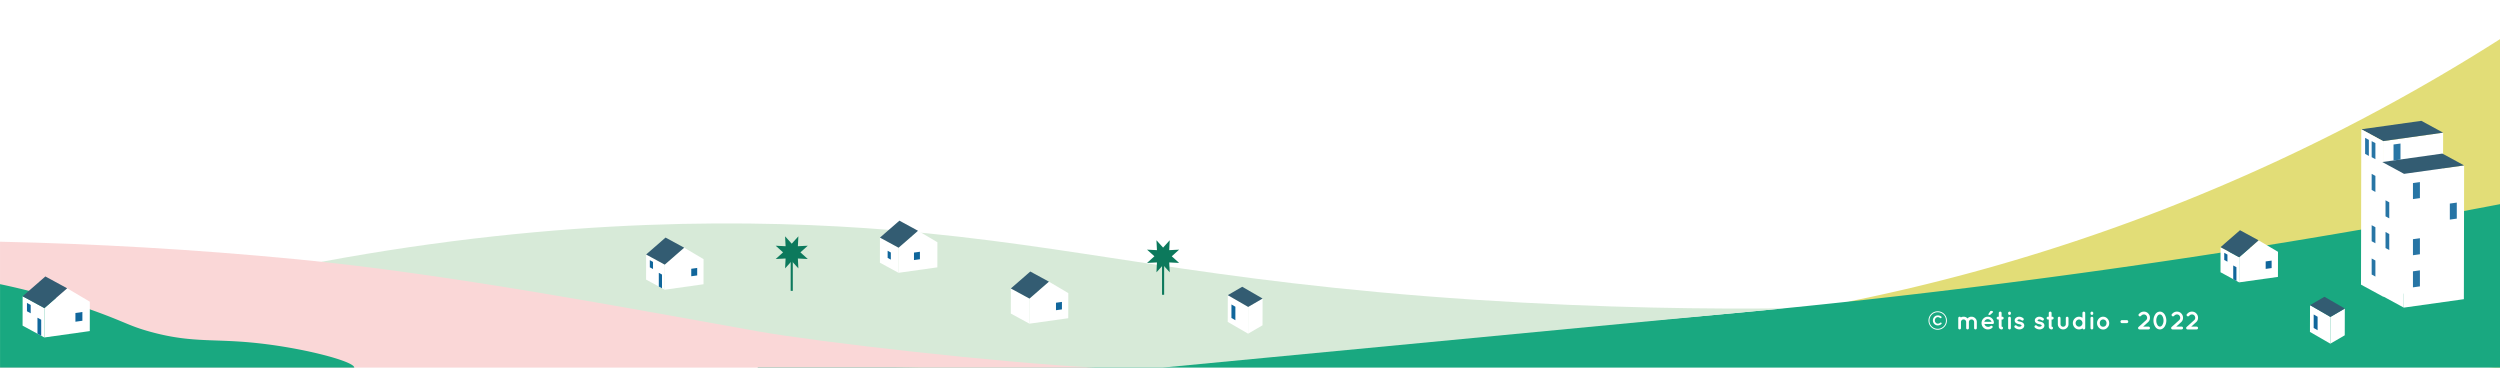 <svg xmlns="http://www.w3.org/2000/svg" width="416.027mm" height="61.178mm" viewBox="0 0 1179.29 173.417"><defs><style>.\37 c0a56d7-ac04-4c5e-a06b-7d65b20a1b69{fill:#e2dd77;}.d1cc220f-8bcf-4dc2-9540-3bad2419c414{fill:#19a880;}.\36 a69c74a-bc25-4409-9302-b564385d28ef{fill:#d7ead8;}.\39 82df68a-55c5-45da-858d-fc75f8e72946{fill:#fad7d7;}.d9039c86-80c3-490a-9973-f2eb1501b005{fill:#fff;}.f7ea90c4-598f-4589-88d8-4d2685f8bf53{isolation:isolate;}.b408731f-c756-4518-a9d4-4ccb979c3985{fill:#335c72;}.\38 056c209-6f24-4cd8-831b-4dc322f27bb0{fill:#10669b;}.\35 00f8e71-22e7-4a59-9c4a-d6ebac96e508{fill:#2775a5;}.\36 d901297-5ce6-4ded-9686-850c2bfeb438{fill:none;stroke:#0c795c;stroke-miterlimit:10;}.\32 efb1e61-4409-41bc-8e57-433dc0cbe28f{fill:#0c795c;}</style></defs><title>Footer-39</title><g id="09382edc-9cdb-4b81-b83c-fee1cbbc713b" data-name="Dessin"><path class="7c0a56d7-ac04-4c5e-a06b-7d65b20a1b69" d="M871.808,142.296A907.292,907.292,0,0,0,1014.158,101.234,908.875,908.875,0,0,0,1194.185,8.788l2.053,166.592Z"/><path class="d1cc220f-8bcf-4dc2-9540-3bad2419c414" d="M1179.29,96.308c-35.975,6.908-84.266,15.633-141.511,24.367-156.949,23.947-276.507,31.993-303.655,33.739a3203.361,3203.361,0,0,1-376.69,1.869v75.862h805.931l46.86,8.492Z"/><path class="6a69c74a-bc25-4409-9302-b564385d28ef" d="M151.693,123.496c113.976-21.216,205.486-20.136,268.863-14.964,88.363,7.211,145.253,24.272,274.906,32.843,61.691,4.078,112.521,4.427,146.13,4.066L527.599,175.38l-322.414-6.906Z"/><path class="982df68a-55c5-45da-858d-fc75f8e72946" d="M0,114.017c44.119.958,90.949,3.529,140.146,8.291,71.105,6.883,155.532,22.962,217.288,33.976,29.001,5.173,114.091,14.861,159.467,17.133,35.532,1.779,12.091,9.541,31.746,8.181v13.403H.015Z"/><path class="d1cc220f-8bcf-4dc2-9540-3bad2419c414" d="M-.004,134.037a332.086,332.086,0,0,1,46.695,13.431c12.818,4.745,14.627,6.35,23.798,8.913,18.573,5.191,28.671,3.503,46.678,5.066,24.169,2.098,50.134,8.972,49.935,11.969-.227,3.426-34.888,5.657-171.516,1.963"/><path class="d9039c86-80c3-490a-9973-f2eb1501b005" d="M.01,114.017v59.4H-264v-516.04c15.22.14,28.35,1.28,38.69,1.88,53.35,3.11,128.23-2.5,225.31-39.57v494.33Z"/><path class="982df68a-55c5-45da-858d-fc75f8e72946" d="M.01,114.017v59.4H-264v-93.87c92.88,34.14,164.88,39.33,216.63,36.31,12.26-.71,28.43-2.18,47.37-1.84Z"/><path class="d1cc220f-8bcf-4dc2-9540-3bad2419c414" d="M.01,134.037V175.38H-245.097c17.272-4.233,39.09-10.583,60.785-15.915,45.114-11.085,61.07-19.755,88.07-25.454,22.944-4.83,54.991-7.747,96.238.027Z"/><g class="f7ea90c4-598f-4589-88d8-4d2685f8bf53"><polygon class="d9039c86-80c3-490a-9973-f2eb1501b005" points="1065.417 113.368 1074.565 118.779 1074.543 130.62 1056.225 133.195 1056.247 121.353 1065.417 113.368"/><polygon class="d9039c86-80c3-490a-9973-f2eb1501b005" points="1056.225 133.195 1047.448 128.42 1047.47 116.579 1056.247 121.353 1056.225 133.195"/><polygon class="b408731f-c756-4518-a9d4-4ccb979c3985" points="1056.247 121.353 1047.47 116.579 1056.64 108.593 1065.417 113.368 1056.247 121.353"/></g><polygon class="8056c209-6f24-4cd8-831b-4dc322f27bb0" points="1054.96 132.514 1053.451 131.694 1053.451 125.224 1054.96 126.044 1054.96 132.514"/><polygon class="8056c209-6f24-4cd8-831b-4dc322f27bb0" points="1050.721 123.447 1049.213 122.627 1049.213 119.259 1050.721 120.079 1050.721 123.447"/><polygon class="8056c209-6f24-4cd8-831b-4dc322f27bb0" points="1068.755 123.317 1071.563 122.927 1071.563 126.457 1068.755 126.846 1068.755 123.317"/><g class="f7ea90c4-598f-4589-88d8-4d2685f8bf53"><polygon class="d9039c86-80c3-490a-9973-f2eb1501b005" points="433.038 108.86 442.187 114.271 442.165 126.112 423.846 128.687 423.868 116.845 433.038 108.86"/><polygon class="d9039c86-80c3-490a-9973-f2eb1501b005" points="423.846 128.687 415.07 123.912 415.092 112.071 423.868 116.845 423.846 128.687"/><polygon class="b408731f-c756-4518-a9d4-4ccb979c3985" points="423.868 116.845 415.092 112.071 424.262 104.086 433.038 108.86 423.868 116.845"/></g><polygon class="8056c209-6f24-4cd8-831b-4dc322f27bb0" points="420.223 122.473 418.715 121.653 418.715 118.284 420.223 119.105 420.223 122.473"/><polygon class="8056c209-6f24-4cd8-831b-4dc322f27bb0" points="431.137 119.146 433.944 118.756 433.944 122.286 431.137 122.675 431.137 119.146"/><g class="f7ea90c4-598f-4589-88d8-4d2685f8bf53"><polygon class="d9039c86-80c3-490a-9973-f2eb1501b005" points="494.785 132.856 503.934 138.267 503.912 150.109 485.593 152.683 485.615 140.842 494.785 132.856"/><polygon class="d9039c86-80c3-490a-9973-f2eb1501b005" points="485.593 152.683 476.817 147.909 476.839 136.067 485.615 140.842 485.593 152.683"/><polygon class="b408731f-c756-4518-a9d4-4ccb979c3985" points="485.615 140.842 476.839 136.067 486.009 128.082 494.785 132.856 485.615 140.842"/></g><polygon class="8056c209-6f24-4cd8-831b-4dc322f27bb0" points="498.124 142.805 500.931 142.416 500.931 145.945 498.124 146.335 498.124 142.805"/><g class="f7ea90c4-598f-4589-88d8-4d2685f8bf53"><polygon class="d9039c86-80c3-490a-9973-f2eb1501b005" points="322.733 116.835 331.882 122.246 331.86 134.087 313.541 136.662 313.563 124.82 322.733 116.835"/><polygon class="d9039c86-80c3-490a-9973-f2eb1501b005" points="313.541 136.662 304.765 131.887 304.787 120.046 313.563 124.82 313.541 136.662"/><polygon class="b408731f-c756-4518-a9d4-4ccb979c3985" points="313.563 124.82 304.787 120.046 313.957 112.06 322.733 116.835 313.563 124.82"/></g><polygon class="8056c209-6f24-4cd8-831b-4dc322f27bb0" points="312.276 135.981 310.768 135.161 310.768 128.691 312.276 129.511 312.276 135.981"/><polygon class="8056c209-6f24-4cd8-831b-4dc322f27bb0" points="308.037 126.914 306.529 126.094 306.529 122.726 308.037 123.546 308.037 126.914"/><polygon class="8056c209-6f24-4cd8-831b-4dc322f27bb0" points="326.072 126.784 328.879 126.394 328.879 129.924 326.072 130.313 326.072 126.784"/><g class="f7ea90c4-598f-4589-88d8-4d2685f8bf53"><polygon class="d9039c86-80c3-490a-9973-f2eb1501b005" points="31.673 135.992 42.376 142.323 42.351 156.177 20.918 159.189 20.944 145.335 31.673 135.992"/><polygon class="d9039c86-80c3-490a-9973-f2eb1501b005" points="20.918 159.189 10.65 153.604 10.676 139.749 20.944 145.335 20.918 159.189"/><polygon class="b408731f-c756-4518-a9d4-4ccb979c3985" points="20.944 145.335 10.676 139.749 21.404 130.406 31.673 135.992 20.944 145.335"/></g><polygon class="8056c209-6f24-4cd8-831b-4dc322f27bb0" points="19.438 158.394 17.673 157.434 17.673 149.863 19.438 150.823 19.438 158.394"/><polygon class="8056c209-6f24-4cd8-831b-4dc322f27bb0" points="14.479 147.785 12.714 146.825 12.714 142.885 14.479 143.844 14.479 147.785"/><polygon class="8056c209-6f24-4cd8-831b-4dc322f27bb0" points="35.579 147.632 38.864 147.177 38.864 151.306 35.579 151.762 35.579 147.632"/><polygon class="d9039c86-80c3-490a-9973-f2eb1501b005" points="1152.462 62.579 1152.326 135.871 1123.99 139.854 1124.126 66.561 1152.462 62.579"/><polygon class="b408731f-c756-4518-a9d4-4ccb979c3985" points="1124.126 66.561 1113.857 60.975 1142.193 56.993 1152.462 62.579 1124.126 66.561"/><polygon class="d9039c86-80c3-490a-9973-f2eb1501b005" points="1162.366 78.029 1162.248 141.128 1133.913 145.11 1134.03 82.011 1162.366 78.029"/><polygon class="d9039c86-80c3-490a-9973-f2eb1501b005" points="1134.03 82.011 1124.107 76.613 1124.126 66.561 1113.857 60.975 1113.721 134.268 1123.99 139.854 1123.99 139.713 1133.913 145.11 1134.03 82.011"/><polygon class="b408731f-c756-4518-a9d4-4ccb979c3985" points="1134.03 82.011 1123.761 76.425 1152.097 72.443 1162.366 78.029 1134.03 82.011"/><polygon class="500f8e71-22e7-4a59-9c4a-d6ebac96e508" points="1117.428 73.557 1115.664 72.597 1115.664 65.026 1117.428 65.986 1117.428 73.557"/><polygon class="500f8e71-22e7-4a59-9c4a-d6ebac96e508" points="1120.516 75.091 1118.751 74.132 1118.751 66.561 1120.516 67.521 1120.516 75.091"/><polygon class="500f8e71-22e7-4a59-9c4a-d6ebac96e508" points="1127.055 103.008 1125.29 102.048 1125.29 94.478 1127.055 95.438 1127.055 103.008"/><polygon class="500f8e71-22e7-4a59-9c4a-d6ebac96e508" points="1127.055 117.964 1125.29 117.004 1125.29 109.434 1127.055 110.393 1127.055 117.964"/><polygon class="500f8e71-22e7-4a59-9c4a-d6ebac96e508" points="1120.516 130.456 1118.751 129.496 1118.751 121.926 1120.516 122.886 1120.516 130.456"/><polygon class="500f8e71-22e7-4a59-9c4a-d6ebac96e508" points="1120.516 90.541 1118.751 89.581 1118.751 82.011 1120.516 82.971 1120.516 90.541"/><polygon class="500f8e71-22e7-4a59-9c4a-d6ebac96e508" points="1120.516 114.756 1118.751 113.796 1118.751 106.226 1120.516 107.186 1120.516 114.756"/><polygon class="500f8e71-22e7-4a59-9c4a-d6ebac96e508" points="1138.226 86.351 1141.511 85.895 1141.511 93.456 1138.226 93.912 1138.226 86.351"/><polygon class="500f8e71-22e7-4a59-9c4a-d6ebac96e508" points="1129.065 68.157 1132.35 67.701 1132.35 75.262 1129.065 75.718 1129.065 68.157"/><polygon class="500f8e71-22e7-4a59-9c4a-d6ebac96e508" points="1138.226 112.833 1141.511 112.378 1141.511 119.939 1138.226 120.394 1138.226 112.833"/><polygon class="500f8e71-22e7-4a59-9c4a-d6ebac96e508" points="1155.622 96.024 1158.907 95.568 1158.907 103.129 1155.622 103.585 1155.622 96.024"/><polygon class="500f8e71-22e7-4a59-9c4a-d6ebac96e508" points="1138.226 127.983 1141.511 127.527 1141.511 135.088 1138.226 135.544 1138.226 127.983"/><g class="f7ea90c4-598f-4589-88d8-4d2685f8bf53"><polygon class="d9039c86-80c3-490a-9973-f2eb1501b005" points="588.787 144.772 588.751 157.399 579.14 151.85 579.176 139.223 588.787 144.772"/><polygon class="d9039c86-80c3-490a-9973-f2eb1501b005" points="588.787 144.772 595.588 140.82 595.552 153.446 588.751 157.399 588.787 144.772"/><polygon class="b408731f-c756-4518-a9d4-4ccb979c3985" points="579.176 139.223 585.977 135.271 595.588 140.82 588.787 144.772 579.176 139.223"/></g><polygon class="8056c209-6f24-4cd8-831b-4dc322f27bb0" points="582.753 144.688 582.746 151.056 580.89 149.985 580.897 143.616 582.753 144.688"/><g class="f7ea90c4-598f-4589-88d8-4d2685f8bf53"><polygon class="d9039c86-80c3-490a-9973-f2eb1501b005" points="1099.289 149.494 1099.253 162.12 1089.642 156.571 1089.678 143.945 1099.289 149.494"/><polygon class="d9039c86-80c3-490a-9973-f2eb1501b005" points="1099.289 149.494 1106.09 145.541 1106.054 158.168 1099.253 162.12 1099.289 149.494"/><polygon class="b408731f-c756-4518-a9d4-4ccb979c3985" points="1089.678 143.945 1096.479 139.992 1106.09 145.541 1099.289 149.494 1089.678 143.945"/></g><polygon class="8056c209-6f24-4cd8-831b-4dc322f27bb0" points="1093.255 149.409 1093.248 155.778 1091.392 154.707 1091.399 148.338 1093.255 149.409"/><line class="6d901297-5ce6-4ded-9686-850c2bfeb438" x1="548.648" y1="124.34" x2="548.648" y2="139.052"/><polygon class="2efb1e61-4409-41bc-8e57-433dc0cbe28f" points="548.648 116.801 551.781 113.33 551.542 118 556.211 117.761 552.741 120.894 556.211 124.027 551.542 123.789 551.781 128.458 548.648 124.988 545.515 128.458 545.753 123.789 541.084 124.027 544.554 120.894 541.084 117.761 545.753 118 545.515 113.33 548.648 116.801"/><line class="6d901297-5ce6-4ded-9686-850c2bfeb438" x1="373.476" y1="122.489" x2="373.476" y2="137.201"/><polygon class="2efb1e61-4409-41bc-8e57-433dc0cbe28f" points="373.476 114.95 376.609 111.479 376.37 116.149 381.039 115.91 377.569 119.043 381.039 122.176 376.37 121.938 376.609 126.607 373.476 123.137 370.343 126.607 370.581 121.938 365.912 122.176 369.382 119.043 365.912 115.91 370.581 116.149 370.343 111.479 373.476 114.95"/></g><g id="451f80d5-2d9a-4476-a376-915493c3d134" data-name="Texte"><path class="d9039c86-80c3-490a-9973-f2eb1501b005" d="M917.115,154.265a4.332,4.332,0,0,1-7.416-3.042v-.025a4.344,4.344,0,1,1,8.688-.023v.023A4.194,4.194,0,0,1,917.115,154.265Zm-5.844-.288a3.934,3.934,0,0,0,5.538-.012,3.812,3.812,0,0,0,1.122-2.767v-.023a3.779,3.779,0,0,0-1.116-2.754,3.931,3.931,0,0,0-5.538.012,3.809,3.809,0,0,0-1.122,2.766v.025A3.779,3.779,0,0,0,911.271,153.977Zm4.5-1.122a2.513,2.513,0,0,1-1.698.636,2.187,2.187,0,0,1-1.626-.672,2.27,2.27,0,0,1-.66-1.656v-.023a2.31,2.31,0,0,1,.66-1.668,2.169,2.169,0,0,1,1.626-.685,2.462,2.462,0,0,1,1.602.517.4.4,0,0,1,.192.342.455.455,0,0,1-.126.336.39.39,0,0,1-.282.126.509.509,0,0,1-.311-.12,1.696,1.696,0,0,0-1.062-.384,1.282,1.282,0,0,0-.978.444,1.535,1.535,0,0,0-.408,1.079v.024a1.543,1.543,0,0,0,.408,1.074,1.306,1.306,0,0,0,1.008.45,1.659,1.659,0,0,0,1.103-.433.444.444,0,0,1,.282-.107.384.384,0,0,1,.276.126.416.416,0,0,1,.126.306A.354.354,0,0,1,915.771,152.855Z"/><path class="d9039c86-80c3-490a-9973-f2eb1501b005" d="M924.375,155.399l-.12-.012a.713.713,0,0,1-.372-.229.589.589,0,0,1-.143-.396V150.047a.63.63,0,0,1,.185-.463.617.617,0,0,1,.45-.186.575.575,0,0,1,.576.36,2.491,2.491,0,0,1,1.283-.36,2.402,2.402,0,0,1,1.885.828,2.276,2.276,0,0,1,1.812-.828,2.479,2.479,0,0,1,1.836.738,2.437,2.437,0,0,1,.732,1.781v2.845a.635.635,0,0,1-.636.636.631.631,0,0,1-.456-.185.601.601,0,0,1-.192-.45v-2.845a1.192,1.192,0,0,0-.36-.876,1.171,1.171,0,0,0-.857-.359,1.195,1.195,0,0,0-.858.348,1.224,1.224,0,0,0-.384.853v2.88a.614.614,0,0,1-.186.45.605.605,0,0,1-.443.185.633.633,0,0,1-.456-.192.601.601,0,0,1-.198-.443v-2.88a1.24,1.24,0,0,0-1.23-1.2,1.175,1.175,0,0,0-.858.359,1.192,1.192,0,0,0-.36.876v2.845l-.012.084v.036l-.036.071v.06A.631.631,0,0,1,924.375,155.399Z"/><path class="d9039c86-80c3-490a-9973-f2eb1501b005" d="M940.551,152.242a.552.552,0,0,1-.174.426.651.651,0,0,1-.462.162h-3.816a1.44,1.44,0,0,0,.408.792,1.683,1.683,0,0,0,1.122.534,1.759,1.759,0,0,0,1.278-.294.625.625,0,0,1,.48-.191.5.5,0,0,1,.42.155.536.536,0,0,1,0,.78,2.996,2.996,0,0,1-2.118.786,2.821,2.821,0,0,1-2.1-.882,3.035,3.035,0,0,1,0-4.23,2.732,2.732,0,0,1,2.046-.882,2.815,2.815,0,0,1,2.022.786,2.896,2.896,0,0,1,.894,1.998Zm-2.892-1.704a1.695,1.695,0,0,0-1.116.433,1.561,1.561,0,0,0-.504.84h3.396a1.631,1.631,0,0,0-.582-.816A2.08,2.08,0,0,0,937.659,150.538Zm1.487-2.304a1.115,1.115,0,0,1-.779.324q-.432,0-.433-.252a.488.488,0,0,1,.097-.265l.684-1.056a.634.634,0,0,1,.546-.348,1.29,1.29,0,0,1,.612.149c.188.101.282.208.282.324a.496.496,0,0,1-.204.354Z"/><path class="d9039c86-80c3-490a-9973-f2eb1501b005" d="M944.486,149.399a.659.659,0,0,1,.475.192.619.619,0,0,1,.197.462.639.639,0,0,1-.197.468.649.649,0,0,1-.475.198h-.3v3.348a.628.628,0,0,1,.468.198.657.657,0,0,1,.192.474.657.657,0,0,1-.66.66,1.33,1.33,0,0,1-1.332-1.332v-3.348h-.348a.66.66,0,1,1,0-1.32h.348v-1.74a.628.628,0,0,1,.198-.468.657.657,0,0,1,.474-.192.657.657,0,0,1,.66.66v1.74Z"/><path class="d9039c86-80c3-490a-9973-f2eb1501b005" d="M948.566,147.647v.252a.645.645,0,0,1-.185.468.612.612,0,0,1-.456.192.657.657,0,0,1-.654-.66v-.252a.624.624,0,0,1,.192-.456.631.631,0,0,1,.462-.192.635.635,0,0,1,.642.648Zm-1.109,1.95a.665.665,0,0,1,.924,0,.642.642,0,0,1,.185.474v4.68a.628.628,0,0,1-.185.463.62.62,0,0,1-.456.185.657.657,0,0,1-.654-.648v-4.68A.642.642,0,0,1,947.457,149.597Z"/><path class="d9039c86-80c3-490a-9973-f2eb1501b005" d="M954.339,150.059a.617.617,0,0,1,.27.401.666.666,0,0,1-.078.486.63.63,0,0,1-.888.168,2.184,2.184,0,0,0-1.11-.443,1.12,1.12,0,0,0-.714.216c-.128.088-.192.166-.192.233a.297.297,0,0,0,.03.15.41.41,0,0,0,.126.108,2.36,2.36,0,0,0,.876.287l.012.013h.013a5.137,5.137,0,0,1,1.164.359,1.695,1.695,0,0,1,.779.66,1.606,1.606,0,0,1,.252.828,1.661,1.661,0,0,1-.756,1.392,2.681,2.681,0,0,1-1.56.48,3.435,3.435,0,0,1-2.136-.828.614.614,0,0,1-.223-.426.576.576,0,0,1,.139-.462.566.566,0,0,1,.432-.24.602.602,0,0,1,.468.144,2,2,0,0,0,1.32.527,1.494,1.494,0,0,0,.815-.228c.145-.12.217-.223.217-.307a.309.309,0,0,0-.036-.174.396.396,0,0,0-.156-.144,2.609,2.609,0,0,0-.96-.336h-.012a4.457,4.457,0,0,1-1.11-.349,1.863,1.863,0,0,1-.762-.66,1.42,1.42,0,0,1-.204-.756,1.608,1.608,0,0,1,.708-1.319,2.558,2.558,0,0,1,1.481-.444A3.22,3.22,0,0,1,954.339,150.059Z"/><path class="d9039c86-80c3-490a-9973-f2eb1501b005" d="M963.843,150.059a.617.617,0,0,1,.27.401.666.666,0,0,1-.078.486.63.63,0,0,1-.888.168,2.184,2.184,0,0,0-1.11-.443,1.12,1.12,0,0,0-.714.216c-.128.088-.192.166-.192.233a.296.296,0,0,0,.03.15.409.409,0,0,0,.126.108,2.36,2.36,0,0,0,.876.287l.012.013h.013a5.137,5.137,0,0,1,1.164.359,1.695,1.695,0,0,1,.779.66,1.606,1.606,0,0,1,.252.828,1.661,1.661,0,0,1-.756,1.392,2.681,2.681,0,0,1-1.56.48,3.435,3.435,0,0,1-2.136-.828.614.614,0,0,1-.223-.426.576.576,0,0,1,.139-.462.566.566,0,0,1,.432-.24.602.602,0,0,1,.468.144,2,2,0,0,0,1.32.527,1.494,1.494,0,0,0,.815-.228c.145-.12.217-.223.217-.307a.309.309,0,0,0-.036-.174.396.396,0,0,0-.156-.144,2.609,2.609,0,0,0-.96-.336h-.012a4.457,4.457,0,0,1-1.11-.349,1.863,1.863,0,0,1-.762-.66,1.42,1.42,0,0,1-.204-.756,1.608,1.608,0,0,1,.708-1.319,2.558,2.558,0,0,1,1.481-.444A3.22,3.22,0,0,1,963.843,150.059Z"/><path class="d9039c86-80c3-490a-9973-f2eb1501b005" d="M968.066,149.399a.657.657,0,0,1,.474.192.62.62,0,0,1,.198.462.64.64,0,0,1-.198.468.647.647,0,0,1-.474.198h-.3v3.348a.628.628,0,0,1,.468.198.657.657,0,0,1,.191.474.655.655,0,0,1-.659.66,1.33,1.33,0,0,1-1.332-1.332v-3.348h-.349a.66.66,0,1,1,0-1.32h.349v-1.74a.627.627,0,0,1,.197-.468.658.658,0,0,1,.475-.192.657.657,0,0,1,.66.66v1.74Z"/><path class="d9039c86-80c3-490a-9973-f2eb1501b005" d="M975.746,152.902a2.382,2.382,0,0,1-.75,1.758,2.447,2.447,0,0,1-1.776.738,2.416,2.416,0,0,1-1.764-.732,2.392,2.392,0,0,1-.738-1.764v-2.868a.618.618,0,0,1,.186-.443.622.622,0,0,1,.899,0,.618.618,0,0,1,.186.443v2.868a1.207,1.207,0,0,0,1.224,1.224,1.221,1.221,0,0,0,.882-.353,1.205,1.205,0,0,0,.378-.87v-2.868a.629.629,0,0,1,.181-.443.576.576,0,0,1,.438-.192.637.637,0,0,1,.456.192.6.6,0,0,1,.198.443Z"/><path class="d9039c86-80c3-490a-9973-f2eb1501b005" d="M983.63,154.75a.623.623,0,0,1-.192.456.605.605,0,0,1-.443.192.625.625,0,0,1-.426-.15.662.662,0,0,1-.223-.365,2.84,2.84,0,0,1-1.632.516,2.765,2.765,0,0,1-2.064-.882,3.053,3.053,0,0,1,0-4.23,2.834,2.834,0,0,1,3.673-.384v-2.256a.623.623,0,0,1,.191-.456.651.651,0,0,1,.924,0,.624.624,0,0,1,.192.456Zm-2.916-.659a1.511,1.511,0,0,0,1.134-.498,1.664,1.664,0,0,0,.475-1.188,1.697,1.697,0,0,0-.469-1.194,1.541,1.541,0,0,0-2.279,0,1.697,1.697,0,0,0-.469,1.194,1.664,1.664,0,0,0,.475,1.188A1.509,1.509,0,0,0,980.714,154.091Z"/><path class="d9039c86-80c3-490a-9973-f2eb1501b005" d="M987.422,147.647v.252a.646.646,0,0,1-.187.468.609.609,0,0,1-.455.192.655.655,0,0,1-.654-.66v-.252a.623.623,0,0,1,.191-.456.631.631,0,0,1,.463-.192.618.618,0,0,1,.455.187A.628.628,0,0,1,987.422,147.647Zm-1.11,1.95a.665.665,0,0,1,.924,0,.642.642,0,0,1,.187.474v4.68a.628.628,0,0,1-.187.463.618.618,0,0,1-.455.185.655.655,0,0,1-.654-.648v-4.68A.642.642,0,0,1,986.312,149.597Z"/><path class="d9039c86-80c3-490a-9973-f2eb1501b005" d="M992.102,155.435a2.717,2.717,0,0,1-2.052-.888,3.107,3.107,0,0,1,.006-4.255,2.702,2.702,0,0,1,2.034-.894,2.648,2.648,0,0,1,2.022.906,3.073,3.073,0,0,1,.834,2.153,2.754,2.754,0,0,1-.841,2.064A2.537,2.537,0,0,1,992.102,155.435Zm-1.151-4.272a1.851,1.851,0,0,0-.433,1.248,1.946,1.946,0,0,0,.433,1.272,1.656,1.656,0,0,0,2.256,0,1.855,1.855,0,0,0,.468-1.272,1.766,1.766,0,0,0-.468-1.248,1.623,1.623,0,0,0-2.256,0Z"/><path class="d9039c86-80c3-490a-9973-f2eb1501b005" d="M1000.97,152.435a.714.714,0,0,1,0-1.428h2.256a.678.678,0,0,1,.498.21.714.714,0,0,1-.498,1.218Z"/><path class="d9039c86-80c3-490a-9973-f2eb1501b005" d="M1013.509,154.066a.63.63,0,0,1,.469.198.66.66,0,0,1,.191.474.655.655,0,0,1-.66.66h-4.271a.633.633,0,0,1-.498-.21.668.668,0,0,1,.042-.942l3.552-3.216a1.435,1.435,0,0,0,.504-1.103,1.62,1.62,0,0,0-.426-1.122,1.376,1.376,0,0,0-1.068-.475,1.619,1.619,0,0,0-1.098.397l-.372.336a.608.608,0,0,1-.474.174.675.675,0,0,1-.462-.222.668.668,0,0,1,.048-.936l.372-.336a2.809,2.809,0,0,1,2.004-.744,2.675,2.675,0,0,1,2.063.948,2.812,2.812,0,0,1,.744,2.004,2.677,2.677,0,0,1-.948,2.064l-2.268,2.052Z"/><path class="d9039c86-80c3-490a-9973-f2eb1501b005" d="M1015.825,151.198a5.109,5.109,0,0,1,.816-2.868,2.597,2.597,0,0,1,2.231-1.332,2.281,2.281,0,0,1,1.248.366,3.248,3.248,0,0,1,.972.966,5.514,5.514,0,0,1,0,5.736,3.211,3.211,0,0,1-.978.966,2.292,2.292,0,0,1-1.242.366,2.618,2.618,0,0,1-2.231-1.332A5.105,5.105,0,0,1,1015.825,151.198Zm4.164,2.124a3.737,3.737,0,0,0,.576-2.118,3.852,3.852,0,0,0-.576-2.142,1.344,1.344,0,0,0-1.116-.732,1.397,1.397,0,0,0-1.14.732,3.851,3.851,0,0,0-.576,2.142,3.736,3.736,0,0,0,.576,2.118,1.423,1.423,0,0,0,1.134.744A1.396,1.396,0,0,0,1019.989,153.322Z"/><path class="d9039c86-80c3-490a-9973-f2eb1501b005" d="M1029.109,154.066a.628.628,0,0,1,.468.198.657.657,0,0,1,.192.474.657.657,0,0,1-.66.66h-4.272a.633.633,0,0,1-.498-.21.668.668,0,0,1,.042-.942l3.553-3.216a1.435,1.435,0,0,0,.504-1.103,1.621,1.621,0,0,0-.427-1.122,1.373,1.373,0,0,0-1.067-.475,1.621,1.621,0,0,0-1.099.397l-.371.336a.611.611,0,0,1-.475.174.677.677,0,0,1-.462-.222.668.668,0,0,1,.048-.936l.372-.336a2.812,2.812,0,0,1,2.004-.744,2.677,2.677,0,0,1,2.064.948,2.812,2.812,0,0,1,.744,2.004,2.677,2.677,0,0,1-.948,2.064l-2.269,2.052Z"/><path class="d9039c86-80c3-490a-9973-f2eb1501b005" d="M1036.19,154.066a.628.628,0,0,1,.468.198.657.657,0,0,1,.192.474.657.657,0,0,1-.66.66h-4.272a.634.634,0,0,1-.498-.21.668.668,0,0,1,.042-.942l3.553-3.216a1.435,1.435,0,0,0,.504-1.103,1.621,1.621,0,0,0-.427-1.122,1.373,1.373,0,0,0-1.067-.475,1.621,1.621,0,0,0-1.099.397l-.371.336a.611.611,0,0,1-.475.174.677.677,0,0,1-.462-.222.668.668,0,0,1,.048-.936l.372-.336a2.812,2.812,0,0,1,2.004-.744,2.677,2.677,0,0,1,2.064.948,2.812,2.812,0,0,1,.744,2.004,2.677,2.677,0,0,1-.948,2.064l-2.269,2.052Z"/></g></svg>